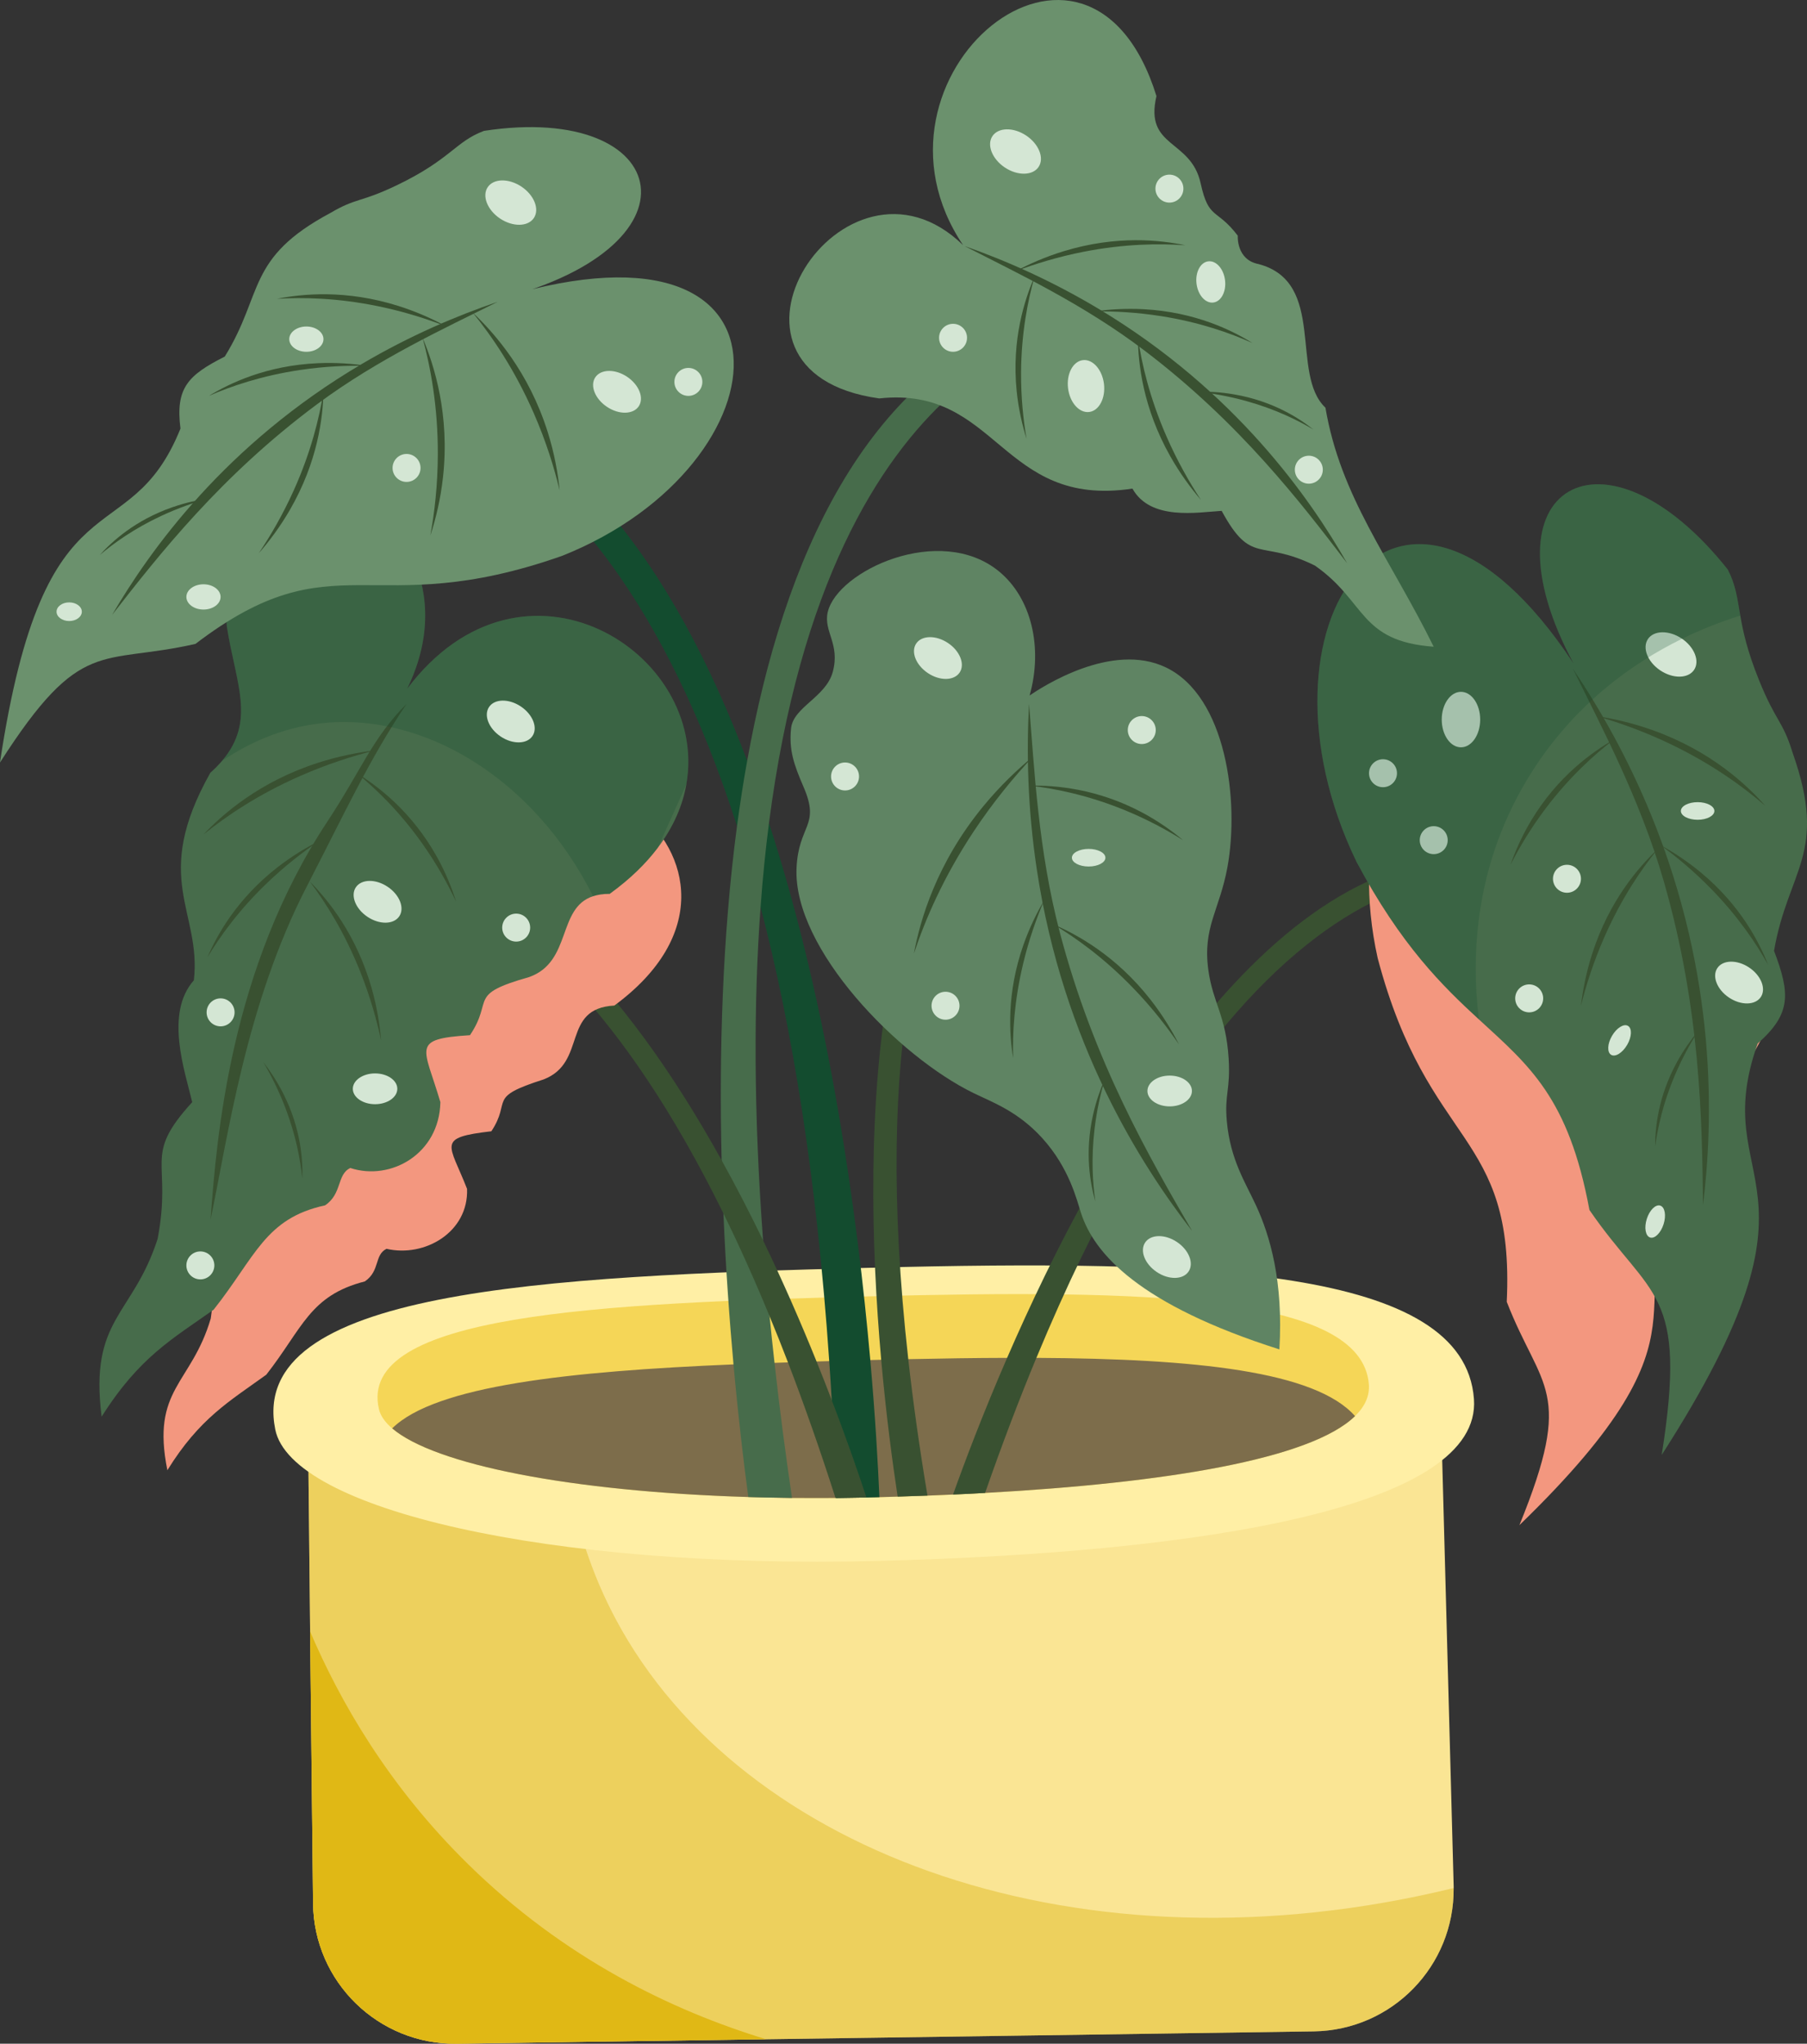 <?xml version="1.0" encoding="UTF-8"?>
<svg id="a" data-name="Lager 1" xmlns="http://www.w3.org/2000/svg" viewBox="0 0 562.04 635.69">
  <rect x="0" y="0" width="562.04" height="635.69" fill="#333333" stroke="none"/>
  <defs>
    <style>
      .c, .d {
        fill: #134c2f;
      }

      .e {
        fill: #d4e6d4;
      }

      .f {
        fill: #6b916d;
      }

      .g {
        fill: #7d6d4b;
      }

      .h {
        fill: #ffefa5;
      }

      .i {
        fill: #5f8463;
      }

      .j {
        fill: #e0b815;
      }

      .k {
        fill: #f3977f;
      }

      .d {
        opacity: .24;
      }

      .l {
        fill: #f5d657;
      }

      .m {
        fill: #fae594;
      }

      .n {
        fill: #e2c033;
        opacity: .56;
      }

      .o {
        fill: #395131;
      }

      .p {
        fill: #476c4b;
      }
    </style>
  </defs>
  <g id="b" data-name="Flower8">
    <g>
      <path class="m" d="m452.13,587.27c.25,24.25-19.15,44.22-43.5,44.58-56.78.83-113.58,1.64-170.37,2.46-32.03.46-64.08.93-96.12,1.38-24.44.35-44.51-19.22-44.76-43.66-.3-28.19-.6-56.37-.92-84.56-.17-16.56-.35-33.12-.52-49.68-.04-4-.09-8.01-.13-12.01,9.19-.13,18.37-.27,27.57-.4,17.16-.25,34.31-.5,51.47-.75,18.42-.27,36.85-.54,55.26-.8,4.39-.07,8.79-.12,13.18-.19,3.03-.04,6.04-.09,9.07-.13,2.27-.03,4.52-.07,6.79-.09.85-.02,1.7-.03,2.55-.04,3.53-.06,7.07-.1,10.6-.16,1.3-.02,2.6-.03,3.9-.06,2.96-.04,5.93-.09,8.89-.12,6.57-.1,13.15-.2,19.71-.29,3.18-.04,6.36-.09,9.54-.13,35.51-.53,71-1.04,106.51-1.54h.01c9.11-.13,18.24-.27,27.35-.4.12,4.5.25,9.01.37,13.51,1.2,44.12,2.38,88.22,3.56,132.34.01.25.01.5.01.75Z"/>
      <path class="n" d="m452.13,587.27c.25,24.25-19.15,44.22-43.5,44.58-56.78.83-113.58,1.64-170.37,2.46-32.03.46-64.08.93-96.12,1.38-24.44.35-44.51-19.22-44.76-43.66-.3-28.19-.6-56.37-.92-84.56-.17-16.56-.35-33.12-.52-49.68-.04-4-.09-8.01-.13-12.01,9.19-.13,18.37-.27,27.57-.4,17.16-.25,34.31-.5,51.47-.75.41,5.41,1.09,10.91,2.1,16.49,1.23,6.85,2.94,13.79,5.25,20.73,2.45,7.39,5.56,14.78,9.47,22.07,39.18,73.06,145.01,111.53,260.48,83.35Z"/>
      <path class="h" d="m458.45,435.19c2.39,33.39-82.3,47.71-185.26,50.33-102.95,2.61-182.59-16.17-187.57-40.86-8.71-43.18,82.3-47.71,185.26-50.33,102.95-2.61,184.63-.14,187.57,40.86Z"/>
      <path class="l" d="m421.46,440.48c-16.4,15.96-77.3,23.42-148.84,25.23-74.74,1.9-134.54-7.61-150.65-21.42-2.21-1.9-3.6-3.88-4.09-5.92-7.04-29.56,68.13-32.99,153.15-35.16,85.02-2.16,152.46-.75,154.73,27.34.29,3.63-1.22,6.94-4.31,9.93Z"/>
      <path class="g" d="m421.46,440.48c-13.74,13.38-58.74,20.79-115.06,23.89-3.28.19-6.61.36-9.97.5-2.62.12-5.28.23-7.95.34-3.07.12-6.17.22-9.28.31-1.89.07-3.78.12-5.67.17-.29.01-.59.01-.89.02-1.04.02-2.08.06-3.12.08-3.17.07-6.31.11-9.42.15h-.22c-4.58.03-9.09.02-13.53-.01-4.61-.06-9.15-.15-13.59-.28-55.55-1.71-97.65-10.11-110.77-21.36,13.43-13.3,55.19-17.76,106.16-19.9,4.19-.18,8.45-.33,12.77-.48,1.38-.06,2.79-.1,4.19-.15,2.95-.1,5.91-.19,8.9-.28,1.31-.03,2.61-.08,3.93-.11,4.22-.12,8.48-.23,12.77-.33.11,0,.23-.01.35-.01,1.02-.02,2.03-.06,3.04-.08,2.83-.07,5.64-.13,8.42-.19,10.6-.22,20.89-.38,30.75-.4,3.07-.02,6.11-.01,9.1,0h.01c49.33.26,86.8,4.13,99.1,18.13Z"/>
      <path class="o" d="m475.63,274.41c-1.3-.53-78.81-31.65-153.27,147.94h-.01c-5.34,12.89-10.67,26.86-15.95,42.02-3.28.19-6.61.36-9.97.5,3.36-9.43,9.05-24.62,16.82-42.52,27.96-64.42,82.9-163.83,152.84-155.01l9.55,7.07Z"/>
      <path class="c" d="m273.52,465.69c-.29.01-.59.01-.89.02-1.04.02-2.08.06-3.12.08-3.17.07-6.31.11-9.42.15-.36-10.48-.82-20.64-1.4-30.48-.23-4.09-.49-8.11-.77-12.08-3.94-57.35-11.55-103.74-21.36-141.26h0c-2.32-8.9-4.77-17.29-7.33-25.22h0C183.8,115.54,105.49,123.8,105.49,123.8l16.26-5.79c53.44,9.21,88.13,58.89,110.65,118.63h0c2.4,6.36,4.66,12.82,6.78,19.37,18.91,58.16,27.56,122.39,31.51,167.02,1.59,17.95,2.41,32.72,2.83,42.65Z"/>
      <path class="p" d="m236.57,282.09c-2.18,29.5-2.19,63.8.77,103.7.57,7.66,1.24,15.52,2.03,23.6.47,4.76.97,9.59,1.53,14.51,1.49,13.44,3.29,27.43,5.44,42.02-4.61-.06-9.15-.15-13.59-.28-1.35-10-3.06-24.19-4.61-41.26-1.26-13.97-2.41-29.87-3.13-46.95-.23-5.41-.42-10.93-.56-16.56-.8-32.89.16-69.1,4.79-103.98.92-6.8,1.95-13.57,3.16-20.24,11.37-63.33,36.63-119.04,87.93-137.78l17.02,2.78s-79,5.89-98.17,154.37c-1.07,8.24-1.95,16.93-2.61,26.08Z"/>
      <path class="o" d="m269.51,465.79c-3.17.07-6.31.11-9.42.15h-.22c-4.87-15.19-9.8-29.22-14.78-42.17-1.9-4.95-3.8-9.73-5.72-14.36h0c-4.77-11.58-9.56-22.22-14.36-31.97-63.18-128.45-126.7-106.43-129.15-105.54l9.68-6.79c49.47-4.91,90.07,43.78,118.9,95.76h0c4.6,8.3,8.9,16.68,12.89,24.92h0c6.36,13.16,11.92,25.99,16.65,37.7,1.68,4.14,3.24,8.15,4.7,11.97,4.76,12.41,8.38,22.93,10.81,30.33Z"/>
      <path class="o" d="m282.5,422.75c1.49,13.28,3.45,27.41,5.98,42.45-3.07.12-6.17.22-9.28.31-1.56-10.25-3.56-25.11-5.12-42.58-6.22-70.05-5.24-182.13,59.87-207.75l11.79,1.62s-85.27,8.49-63.24,205.94Z"/>
      <path class="k" d="m502.72,272.08c-24.59-64.25,17.67-80.92,42.45-28.43,2.21,9.01-1.37,13.21,1.41,31.29,1.86,12.11,3.76,12.09,4.4,21.32,3.2,29.01-8.43,30.63-17.24,51.38,1.63,12.39.71,17.79-10.11,23.59-22.78,35.5,14.19,39.99-51.04,103.16,17.29-42.42,6.77-41.92-3.94-69.47,2.53-53.53-24.36-47.21-40.14-106.89-16.31-73.2,45.44-125.43,74.22-25.95Z"/>
      <path class="p" d="m551.78,295.73c5.05,13.34,5.42,19.59-5.08,28.85-16.07,45.4,26.19,40.76-29.85,127.97,8.16-51.66-3.4-48.36-22.48-76.19-6.48-34.98-18.73-44.88-34.37-59.27-11.25-10.34-24.25-23.03-38.11-49.08-35.46-73.47,12.82-144.25,67.54-61.63-29.77-55.39,9.71-77.38,47.97-29.22,2.54,4.98,2.93,8.89,3.89,14.33.84,4.86,2.14,10.93,5.83,20.08,5.23,12.97,7.33,12.45,10.44,22.55,11.11,31.41-1.38,36.25-5.77,61.61Z"/>
      <path class="k" d="m129.36,262.9c40.11-53.9,120.54,6.57,61.73,49.87-16.65.92-8.31,17.66-22,22.98-17.89,5.7-9.81,6.36-16.26,16.13-17.29,2.01-13.07,3.79-7.56,17.91.51,13.46-13.16,21.41-25.05,18.65-3.86,1.9-1.93,6.84-6.74,10.14-17.17,4.38-19.34,14.55-30.65,29.01-11.4,8.25-20.78,13.54-30.77,29.72-5.11-25.42,7.44-26.63,13.49-47.19,3.13-20.77-5.83-20.91,7.92-36.12-2.64-7.99-9.36-22.65-1.38-31.71,1.2-18.17-14.07-25.58,1.6-54.22,13.84-12.57,6.25-22.36,2.53-38.38-9.19-66.17,76.91-37.23,53.13,13.21Z"/>
      <path class="p" d="m213.48,243.99c-1.16,6.57-4,13.25-8.88,19.7-3.73,4.96-8.67,9.78-14.97,14.34-2.02-.01-3.72.26-5.16.73-11.24,3.67-6.54,20.37-19.85,25.14-19.52,5.54-10.91,6.89-18.44,18.09-18.65,1.2-14.24,3.62-9.21,20.83-.3,16.08-15.45,24.62-28.01,20.48-4.24,2-2.49,8.02-7.85,11.62-18.67,4.03-21.62,15.99-34.66,32.45-12.73,9.04-23.11,14.69-34.84,33.29-3.86-30.67,9.65-31.24,17.42-55.32,4.66-24.55-4.94-25.34,10.76-42.52-2.32-9.71-8.6-27.65.51-37.9,2.42-21.58-13.47-31.49,5.12-64.55,1.37-1.23,2.57-2.46,3.61-3.66,0-.01.01-.02.01-.02,10.7-12.54,4.21-24.25,1.51-41.89-.95-13.21.76-23.12,4.14-30.17,11.67-24.44,43.35-14.73,54,9.66,4.79,10.95,5.34,24.85-2.06,39.96,36.12-47.9,94.12-11.26,86.84,29.73Z"/>
      <g>
        <path class="i" d="m320.25,216.31c4.19-14.93.55-30.34-9.58-38.62-18.35-14.99-50.21-.17-53.21,12.69-1.41,6.04,3.95,9.9,1.55,18.65-2.15,7.85-12.27,10.89-12.96,17.52-.7,6.73.87,11.25,3.89,18.24,5.3,12.24-1.61,11.67-2.19,25.28-1.07,25.08,31.73,58.61,55.12,69.96,5.86,2.85,13.83,5.7,21.37,14.05,8.38,9.28,10.68,19.19,12,23.25,4.09,12.6,17.99,28.5,61.69,42.39,1.29-21.18-2.96-35.46-7.23-44.7-3.34-7.23-8.03-14.31-9.11-26.22-.77-8.49,1.17-9.8.56-19.58-.85-13.43-4.9-17.24-6.31-27.46-1.84-13.36,3.47-18.55,5.94-32.06,3.75-20.51-.34-53.09-19.16-62.11-16.84-8.07-38.49,6.1-42.36,8.72Z"/>
        <path class="o" d="m370.79,382.89c-13.25-22.79-30.59-52.71-41.13-92.78-6.76-25.71-7.94-51.03-9.59-71.22-.81,14.97-.47,32.42,2.4,51.46,8.18,54.27,32.49,92.15,48.33,112.55Z"/>
        <path class="o" d="m320.4,244.37c7.7.9,17.8,2.91,29.1,7.49,7.25,2.94,13.43,6.31,18.48,9.48-3.38-2.83-7.55-5.83-12.54-8.51-14.23-7.64-27.44-8.59-35.03-8.46Z"/>
        <path class="o" d="m327.62,287.5c7.01,4.2,15.89,10.53,24.97,19.97,5.83,6.05,10.48,12.07,14.13,17.42-2.19-4.29-5.06-9.08-8.83-13.9-10.75-13.75-22.98-20.36-30.27-23.48Z"/>
        <path class="o" d="m315.12,329.13c-.22-7.55.29-17.63,3.12-29.41,1.81-7.56,4.18-14.19,6.53-19.69-2.25,3.84-4.55,8.47-6.43,13.81-5.36,15.23-4.41,28.06-3.21,35.29Z"/>
        <path class="o" d="m340.7,373.71c-.84-5.71-1.34-13.41-.25-22.6.7-5.9,1.92-11.14,3.21-15.52-1.37,3.11-2.7,6.83-3.66,11.05-2.72,12.04-.86,21.69.7,27.07Z"/>
        <path class="o" d="m284.28,296.53c3.41-10.25,9.04-23.53,18.6-37.96,6.14-9.26,12.58-17,18.42-23.24-4.91,4.05-10.26,9.14-15.41,15.39-14.67,17.82-19.69,35.51-21.62,45.81Z"/>
      </g>
      <path class="o" d="m529.7,374.8c-.31-26.36-.75-60.94-12.23-100.75-7.37-25.55-19.33-47.88-28.26-66.07,8.37,12.44,17.02,27.6,24.31,45.41,20.79,50.79,19.33,95.78,16.18,121.41Z"/>
      <path class="o" d="m501.98,230.03c-6.16,4.72-13.79,11.62-21.15,21.34-4.72,6.24-8.3,12.3-11.01,17.61,1.46-4.16,3.5-8.87,6.41-13.73,8.3-13.85,19.15-21.44,25.75-25.22Z"/>
      <path class="o" d="m515.48,264.23c-5.12,6.36-11.26,15.38-16.52,27.37-3.37,7.7-5.66,14.95-7.23,21.23.57-4.78,1.61-10.27,3.47-16.1,5.33-16.62,14.52-27.06,20.27-32.5Z"/>
      <path class="o" d="m549.95,300.11c-3.68-6.6-9.29-14.99-17.75-23.66-5.43-5.56-10.86-10.04-15.7-13.56,3.9,2.14,8.25,4.94,12.6,8.56,12.41,10.33,18.17,21.83,20.84,28.65Z"/>
      <path class="o" d="m514.82,356.58c.77-5.72,2.4-13.26,5.98-21.79,2.3-5.48,4.91-10.18,7.35-14.04-2.17,2.62-4.48,5.82-6.56,9.62-5.92,10.82-6.79,20.61-6.78,26.21Z"/>
      <path class="o" d="m549.05,250.63c-6.8-5.86-16.47-12.94-29.44-19.17-8.32-3.99-16.21-6.77-23.04-8.73,5.23.8,11.22,2.15,17.55,4.42,18.06,6.47,29.17,16.95,34.93,23.48Z"/>
      <path class="o" d="m65.47,379.48c5.42-25.8,10.95-66.93,29.95-103.75,12.19-23.63,19.53-39.7,31.03-56.77-10.62,10.58-13.99,20.47-24.6,36.54-30.26,45.79-34.48,98.23-36.37,123.99Z"/>
      <path class="o" d="m111.01,240.51c6,4.92,13.41,12.07,20.44,22.03,4.51,6.39,7.89,12.56,10.43,17.96-1.32-4.21-3.21-8.98-5.96-13.94-7.84-14.12-18.44-22.06-24.9-26.05Z"/>
      <path class="d" d="m213.48,243.99c-2.96,6.57-5.92,13.13-8.88,19.7-3.73,4.96-8.67,9.78-14.97,14.34-2.02-.01-3.72.26-5.16.73-18.32-36.56-52.86-57.55-85.03-53.73-12.11,1.43-22.3,6.2-30.4,11.67,10.7-12.54,4.21-24.25,1.51-41.89-.95-13.21.76-23.12,4.14-30.17,18,3.22,36,6.44,54,9.66,4.79,10.95,5.34,24.85-2.06,39.96,36.12-47.9,94.12-11.26,86.84,29.73Z"/>
      <path class="o" d="m96.4,274.25c4.91,6.53,10.75,15.74,15.61,27.9,3.12,7.8,5.16,15.13,6.53,21.45-.41-4.79-1.27-10.31-2.94-16.21-4.78-16.79-13.62-27.52-19.2-33.15Z"/>
      <path class="o" d="m64.55,297.72c3.9-6.48,9.77-14.68,18.51-23.06,5.61-5.38,11.19-9.67,16.14-13.04-3.97,2.01-8.41,4.66-12.88,8.14-12.74,9.92-18.88,21.22-21.77,27.95Z"/>
      <path class="o" d="m94.02,366.57c-.58-5.75-1.96-13.33-5.26-21.98-2.12-5.55-4.57-10.34-6.89-14.27,2.08,2.69,4.28,5.97,6.24,9.83,5.56,11.01,6.11,20.82,5.91,26.42Z"/>
      <path class="o" d="m63.29,259.56c6.99-5.64,16.89-12.4,30.06-18.19,8.45-3.72,16.42-6.24,23.32-7.97-5.25.63-11.28,1.78-17.69,3.84-18.26,5.87-29.71,15.99-35.69,22.32Z"/>
      <path class="e" d="m460.39,223.82c0,4.77-2.68,8.63-5.98,8.63s-5.98-3.86-5.98-8.63,2.68-8.63,5.98-8.63,5.98,3.86,5.98,8.63Z"/>
      <path class="e" d="m523.06,198.6c3.96,2.65,5.69,7.02,3.86,9.76-1.83,2.74-6.53,2.82-10.5.18-3.96-2.65-5.69-7.02-3.86-9.76,1.83-2.74,6.53-2.82,10.5-.18Z"/>
      <path class="e" d="m544.04,300.94c3.73,2.49,5.36,6.61,3.63,9.19-1.73,2.58-6.15,2.66-9.88.17-3.73-2.49-5.36-6.61-3.63-9.19,1.73-2.58,6.15-2.66,9.88-.17Z"/>
      <path class="e" d="m366.06,386.31c3.73,2.49,5.36,6.61,3.63,9.19-1.73,2.58-6.15,2.66-9.88.17-3.73-2.49-5.36-6.61-3.63-9.19,1.73-2.58,6.15-2.66,9.88-.17Z"/>
      <path class="e" d="m363.81,334.56c3.82,0,6.92,2.14,6.92,4.79s-3.1,4.79-6.92,4.79-6.92-2.14-6.92-4.79,3.1-4.79,6.92-4.79Z"/>
      <path class="e" d="m116.66,333.88c3.82,0,6.92,2.15,6.92,4.79s-3.1,4.79-6.92,4.79-6.92-2.15-6.92-4.79,3.1-4.79,6.92-4.79Z"/>
      <path class="e" d="m294.85,200c3.73,2.49,5.36,6.61,3.63,9.19-1.73,2.58-6.15,2.66-9.88.17s-5.36-6.61-3.63-9.19c1.73-2.58,6.15-2.66,9.88-.17Z"/>
      <path class="e" d="m120.56,275.82c3.73,2.49,5.36,6.61,3.63,9.19-1.73,2.58-6.15,2.66-9.88.17-3.73-2.49-5.36-6.61-3.63-9.19,1.73-2.58,6.15-2.66,9.88-.17Z"/>
      <path class="e" d="m161.99,219.74c3.73,2.49,5.36,6.61,3.63,9.19-1.73,2.58-6.15,2.66-9.88.17-3.73-2.49-5.36-6.61-3.63-9.19,1.73-2.58,6.15-2.66,9.88-.17Z"/>
      <path class="e" d="m450.29,261.33c0,2.4-1.95,4.35-4.35,4.35s-4.35-1.95-4.35-4.35,1.95-4.35,4.35-4.35,4.35,1.95,4.35,4.35Z"/>
      <path class="e" d="m434.51,240.51c0,2.4-1.95,4.35-4.35,4.35s-4.35-1.95-4.35-4.35,1.95-4.35,4.35-4.35,4.35,1.95,4.35,4.35Z"/>
      <path class="e" d="m267.19,241.52c0,2.4-1.95,4.35-4.35,4.35s-4.35-1.95-4.35-4.35,1.95-4.35,4.35-4.35,4.35,1.95,4.35,4.35Z"/>
      <path class="e" d="m164.9,288.53c0,2.4-1.95,4.35-4.35,4.35s-4.35-1.95-4.35-4.35,1.95-4.35,4.35-4.35,4.35,1.95,4.35,4.35Z"/>
      <path class="e" d="m298.44,312.83c0,2.4-1.95,4.35-4.35,4.35s-4.35-1.95-4.35-4.35,1.95-4.35,4.35-4.35,4.35,1.95,4.35,4.35Z"/>
      <path class="e" d="m359.48,227.08c0,2.4-1.95,4.35-4.35,4.35s-4.35-1.95-4.35-4.35,1.95-4.35,4.35-4.35,4.35,1.95,4.35,4.35Z"/>
      <circle class="e" cx="62.32" cy="393.6" r="4.35"/>
      <path class="e" d="m72.96,314.89c0,2.4-1.95,4.35-4.35,4.35s-4.35-1.95-4.35-4.35,1.95-4.35,4.35-4.35,4.35,1.95,4.35,4.35Z"/>
      <circle class="e" cx="475.63" cy="310.54" r="4.35"/>
      <path class="e" d="m491.73,273.34c0,2.4-1.95,4.35-4.35,4.35s-4.35-1.95-4.35-4.35,1.95-4.35,4.35-4.35,4.35,1.95,4.35,4.35Z"/>
      <ellipse class="e" cx="528.02" cy="252.25" rx="5.21" ry="2.74"/>
      <path class="e" d="m343.82,266.79c0,1.51-2.33,2.74-5.21,2.74s-5.21-1.23-5.21-2.74,2.33-2.74,5.21-2.74,5.21,1.23,5.21,2.74Z"/>
      <path class="e" d="m516.4,375c1.44.46,1.9,3.05,1.03,5.79-.87,2.74-2.75,4.59-4.19,4.13-1.44-.46-1.9-3.05-1.03-5.79.87-2.74,2.75-4.59,4.19-4.13Z"/>
      <path class="e" d="m506.35,319.09c1.31.76,1.21,3.39-.23,5.88-1.44,2.49-3.67,3.9-4.98,3.14-1.31-.76-1.21-3.39.23-5.88,1.44-2.49,3.67-3.9,4.98-3.14Z"/>
      <g>
        <path class="f" d="m152.1,93.82c68.81-16.07,57.47-62.18-1.57-53.11-8.91,3.32-10.29,8.85-27.17,16.94-11.3,5.42-12.42,3.77-20.58,8.58-26.32,14.07-20.7,25.04-32.87,44.68-11.4,5.78-15.39,9.71-13.78,22.4-16.19,40.25-42.17,10.96-56.14,103.87,25.31-39.52,31.2-30.16,60.81-36.9,43.52-33.23,54.35-6.37,114.02-27.38,71.37-28.39,78.24-111.95-22.73-79.07Z"/>
        <path class="o" d="m34.85,191.29c14.6-18.72,33.77-43.25,63.71-65.51,19.21-14.28,39.96-23.76,56.28-31.92-12.78,4.35-27.24,10.49-42.18,19.28-42.59,25.05-66.08,58.08-77.81,78.15Z"/>
        <path class="o" d="m131.43,105.04c2.48,9.12,4.8,21.45,4.75,36.31-.03,9.53-1.03,18.05-2.32,25.2,1.66-5.11,3.16-11.19,3.92-18.05,2.18-19.56-2.75-34.93-6.35-43.46Z"/>
        <path class="o" d="m147.02,97.22c5.96,7.34,13.05,17.69,19,31.3,3.82,8.74,6.35,16.93,8.05,24-.54-5.35-1.63-11.51-3.7-18.1-5.9-18.77-16.61-30.85-23.35-37.2Z"/>
        <path class="o" d="m100.61,121.86c-1.28,8.07-3.85,18.67-9.22,30.61-3.44,7.66-7.3,14.23-10.89,19.6,3.16-3.63,6.54-8.08,9.61-13.38,8.76-15.1,10.33-28.92,10.5-36.84Z"/>
        <path class="o" d="m64.96,123.14c6.93-3.02,16.47-6.3,28.45-8.07,7.69-1.14,14.72-1.41,20.7-1.28-4.4-.66-9.55-1.07-15.21-.82-16.13.7-27.68,6.36-33.94,10.17Z"/>
        <path class="o" d="m31.03,172.64c4.41-3.73,10.68-8.22,19.06-12.14,5.38-2.52,10.47-4.25,14.88-5.47-3.37.48-7.23,1.31-11.32,2.73-11.66,4.05-18.87,10.72-22.62,14.88Z"/>
        <path class="o" d="m86.17,92.94c8.05-.49,18.82-.29,31.48,2.32,8.13,1.68,15.28,3.98,21.23,6.3-4.17-2.27-9.19-4.57-14.95-6.39-16.43-5.2-30.09-3.75-37.76-2.23Z"/>
        <path class="e" d="m162.19,58.05c3.96,2.65,5.69,7.02,3.86,9.76-1.83,2.74-6.53,2.82-10.5.18-3.96-2.65-5.69-7.02-3.86-9.76,1.83-2.74,6.53-2.82,10.5-.18Z"/>
        <path class="e" d="m195.04,117.19c3.73,2.49,5.36,6.61,3.63,9.19-1.73,2.58-6.15,2.66-9.88.17-3.73-2.49-5.36-6.61-3.63-9.19,1.73-2.58,6.15-2.66,9.88-.17Z"/>
        <path class="e" d="m218.46,118.79c0,2.4-1.95,4.35-4.35,4.35s-4.35-1.95-4.35-4.35,1.95-4.35,4.35-4.35,4.35,1.95,4.35,4.35Z"/>
        <path class="e" d="m130.8,145.55c0,2.4-1.95,4.35-4.35,4.35s-4.35-1.95-4.35-4.35,1.95-4.35,4.35-4.35,4.35,1.95,4.35,4.35Z"/>
        <ellipse class="e" cx="95.29" cy="105.49" rx="5.32" ry="3.93"/>
        <path class="e" d="m68.61,185.67c0,2.17-2.38,3.93-5.32,3.93s-5.32-1.76-5.32-3.93,2.38-3.93,5.32-3.93,5.32,1.76,5.32,3.93Z"/>
        <ellipse class="e" cx="21.52" cy="190.27" rx="3.93" ry="2.9"/>
      </g>
      <path class="d" d="m541.28,191.49c-12.16,3.79-29.45,11.2-45.3,25.49-.06.04-.1.09-.16.15-6.92,6.25-13.57,13.84-19.39,23.01-17.75,27.98-18.93,56.78-16.44,76.95-11.25-10.34-24.25-23.03-38.11-49.08-35.46-73.47,12.82-144.25,67.54-61.63-29.77-55.39,9.71-77.38,47.97-29.22,2.54,4.98,2.93,8.89,3.89,14.33Z"/>
      <path class="f" d="m299.58,76.29c-35.41-52.59,39.03-114.22,60.12-46.41-3.81,16.25,10.7,13.27,13.74,27.13,2.54,11.57,4.9,7.56,11.55,16.3,0,0-.52,7.47,6.43,8.82,21.33,5.61,9.69,34.15,20.84,44.68,4.72,27.88,19.96,46.59,33.67,74.35-23.34-1.7-20.91-14.09-36.97-25.25-17.05-8.41-19.66.17-28.98-17.01-7.63.46-22.13,3.12-27.75-6.92-40.97,6.19-41.84-32.08-78.77-28.05-59.65-8.35-10.84-83.64,26.11-47.66Z"/>
      <path class="o" d="m418.98,175.16c-14.41-18.86-33.33-43.59-63.04-66.15-19.07-14.48-39.72-24.16-55.96-32.49,12.73,4.48,27.13,10.76,41.99,19.7,42.34,25.48,65.49,58.74,77.01,78.93Z"/>
      <path class="o" d="m321.79,86.02c-2.11,7.46-4.12,17.56-4.2,29.75-.05,7.82.69,14.82,1.7,20.7-1.32-4.21-2.5-9.21-3.07-14.84-1.63-16.07,2.54-28.64,5.57-35.61Z"/>
      <path class="o" d="m353.92,105.07c1.2,8.08,3.66,18.71,8.91,30.71,3.37,7.7,7.15,14.3,10.69,19.71-3.13-3.66-6.45-8.14-9.47-13.47-8.6-15.19-10.03-29.02-10.13-36.94Z"/>
      <path class="o" d="m389.56,106.7c-6.9-3.09-16.4-6.47-28.37-8.36-7.68-1.21-14.71-1.55-20.69-1.49,4.41-.61,9.56-.97,15.22-.67,16.12.87,27.62,6.64,33.84,10.52Z"/>
      <path class="o" d="m408.58,133.65c-4.96-2.96-11.88-6.37-20.79-8.86-5.72-1.6-11.02-2.49-15.57-2.97,3.4-.07,7.34.11,11.61.85,12.16,2.09,20.37,7.49,24.75,10.99Z"/>
      <path class="o" d="m368.66,76.29c-8.05-.57-18.82-.48-31.5,2-8.14,1.59-15.32,3.83-21.29,6.08,4.2-2.23,9.23-4.48,15.02-6.24,16.48-5.04,30.12-3.45,37.78-1.84Z"/>
      <path class="e" d="m319.18,42.16c3.96,2.65,5.69,7.02,3.86,9.76-1.83,2.74-6.53,2.82-10.5.18-3.96-2.65-5.69-7.02-3.86-9.76s6.53-2.82,10.5-.18Z"/>
      <path class="e" d="m343.37,119.41c.54,4.46-1.53,8.37-4.61,8.74-3.09.37-6.02-2.94-6.56-7.39-.54-4.46,1.53-8.37,4.61-8.74,3.08-.37,6.02,2.94,6.56,7.39Z"/>
      <path class="e" d="m381.03,87.16c.43,3.54-1.21,6.65-3.66,6.94-2.45.3-4.78-2.33-5.21-5.87-.43-3.54,1.21-6.65,3.66-6.94,2.45-.3,4.78,2.33,5.21,5.87Z"/>
      <path class="e" d="m300.78,105.07c0,2.4-1.95,4.35-4.35,4.35s-4.35-1.95-4.35-4.35,1.95-4.35,4.35-4.35,4.35,1.95,4.35,4.35Z"/>
      <path class="e" d="m368.08,58.67c0,2.4-1.95,4.35-4.35,4.35s-4.35-1.95-4.35-4.35,1.95-4.35,4.35-4.35,4.35,1.95,4.35,4.35Z"/>
      <circle class="e" cx="407.09" cy="146.1" r="4.35"/>
    </g>
    <path class="j" d="m238.25,634.3c-32.03.46-64.08.93-96.12,1.38-24.44.35-44.51-19.22-44.76-43.66-.3-28.19-.6-56.37-.92-84.56,9.23,21.62,24.3,47.99,49.11,72.35,29.93,29.42,63.51,45.59,92.69,54.48Z"/>
  </g>
</svg>